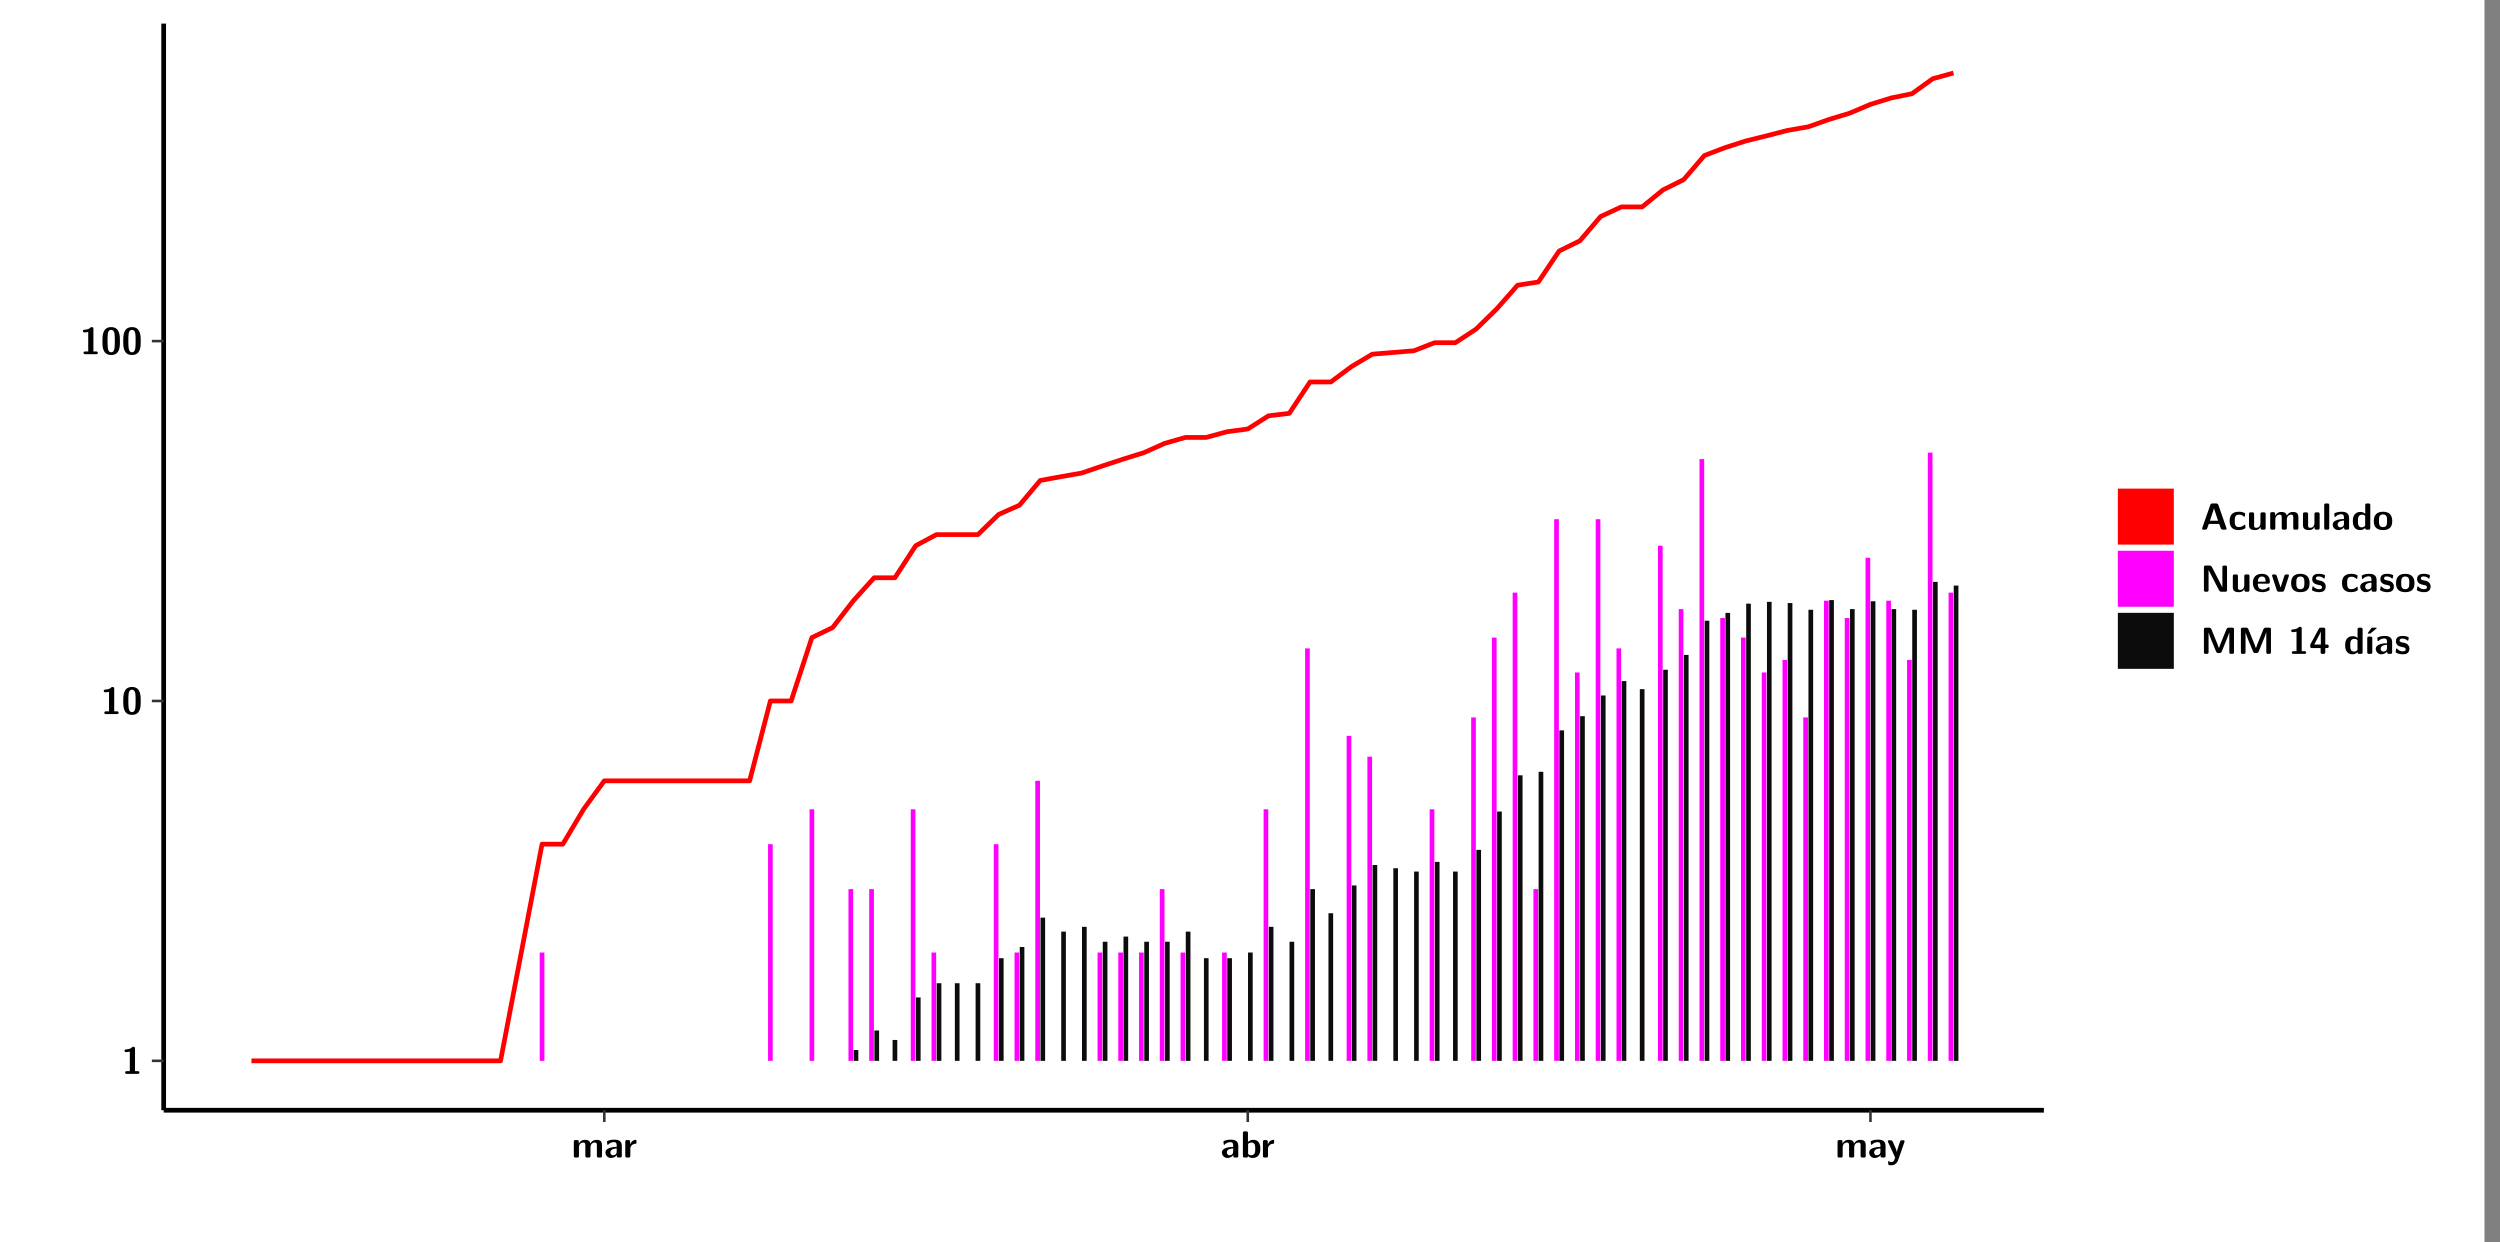 <?xml version="1.0" encoding="UTF-8"?>
<svg xmlns="http://www.w3.org/2000/svg" xmlns:xlink="http://www.w3.org/1999/xlink" width="579.653pt" height="288pt" viewBox="0 0 579.653 288" version="1.1">
<rect x="0" y="0" width="579.653" height="288" fill="#808080" stroke="none"/>
<defs>
<g>
<symbol overflow="visible" id="glyph0-0">
<path style="stroke:none;" d=""/>
</symbol>
<symbol overflow="visible" id="glyph0-1">
<path style="stroke:none;" d="M 3.109 -5.859 C 3.109 -6.016 3.109 -6.281 2.719 -6.281 C 2.547 -6.281 2.516 -6.266 2.406 -6.156 C 2.25 -6.016 1.922 -5.688 1.047 -5.672 C 0.891 -5.672 0.672 -5.609 0.672 -5.359 C 0.672 -5.047 0.969 -5.047 1.094 -5.047 C 1.344 -5.047 1.656 -5.078 1.906 -5.156 L 1.906 -0.625 L 1.234 -0.625 C 1.109 -0.625 0.812 -0.625 0.812 -0.312 C 0.812 0 1.109 0 1.234 0 L 3.719 0 C 3.828 0 4.141 0 4.141 -0.312 C 4.141 -0.625 3.828 -0.625 3.719 -0.625 L 3.109 -0.625 Z M 3.109 -5.859 "/>
</symbol>
<symbol overflow="visible" id="glyph0-2">
<path style="stroke:none;" d="M 4.438 -3 C 4.438 -4.203 4.438 -6.281 2.406 -6.281 C 0.375 -6.281 0.375 -4.219 0.375 -3 C 0.375 -1.812 0.375 0.188 2.406 0.188 C 4.438 0.188 4.438 -1.781 4.438 -3 Z M 2.406 -0.438 C 1.75 -0.438 1.656 -1.25 1.625 -1.484 C 1.562 -1.953 1.562 -2.766 1.562 -3.125 C 1.562 -3.641 1.562 -4.203 1.625 -4.641 C 1.641 -4.875 1.734 -5.641 2.406 -5.641 C 3.047 -5.641 3.156 -4.906 3.188 -4.734 C 3.25 -4.281 3.25 -3.594 3.25 -3.125 C 3.25 -2.625 3.25 -1.953 3.188 -1.469 C 3.156 -1.234 3.062 -0.438 2.406 -0.438 Z M 2.406 -0.438 "/>
</symbol>
<symbol overflow="visible" id="glyph0-3">
<path style="stroke:none;" d="M 7.062 -2.844 C 7.062 -3.75 6.672 -4.109 5.781 -4.109 C 5.156 -4.109 4.688 -3.828 4.359 -3.25 C 4.219 -4.078 3.484 -4.109 3.109 -4.109 C 2.938 -4.109 2.578 -4.109 2.188 -3.828 C 1.906 -3.625 1.734 -3.344 1.672 -3.203 L 1.672 -3.641 C 1.672 -3.922 1.609 -4.062 1.25 -4.062 L 0.953 -4.062 C 0.625 -4.062 0.531 -3.969 0.531 -3.641 L 0.531 -0.422 C 0.531 -0.109 0.625 0 0.953 0 L 1.297 0 C 1.625 0 1.719 -0.109 1.719 -0.422 L 1.719 -2.359 C 1.719 -3.141 2.25 -3.484 2.688 -3.484 C 3.109 -3.484 3.203 -3.297 3.203 -2.828 L 3.203 -0.422 C 3.203 -0.109 3.297 0 3.625 0 L 3.969 0 C 4.297 0 4.391 -0.109 4.391 -0.422 L 4.391 -2.359 C 4.391 -3.141 4.922 -3.484 5.359 -3.484 C 5.781 -3.484 5.875 -3.297 5.875 -2.828 L 5.875 -0.422 C 5.875 -0.109 5.969 0 6.297 0 L 6.641 0 C 6.984 0 7.062 -0.109 7.062 -0.422 Z M 7.062 -2.844 "/>
</symbol>
<symbol overflow="visible" id="glyph0-4">
<path style="stroke:none;" d="M 4.062 -2.766 C 4.062 -4.156 2.734 -4.156 2.297 -4.156 C 1.891 -4.156 1.453 -4.125 0.859 -3.891 C 0.672 -3.797 0.625 -3.781 0.625 -3.688 C 0.625 -3.625 0.688 -3.109 0.688 -3.047 C 0.703 -2.984 0.75 -2.938 0.812 -2.938 C 0.844 -2.938 0.875 -2.969 0.906 -3 C 1.281 -3.391 1.719 -3.578 2.266 -3.578 C 2.734 -3.578 2.875 -3.297 2.875 -2.781 L 2.875 -2.469 C 2.562 -2.469 0.266 -2.453 0.266 -1.172 C 0.266 -0.547 0.766 0.094 1.531 0.094 C 1.828 0.094 2.484 0.016 2.906 -0.594 L 2.906 -0.422 C 2.906 -0.141 2.969 0 3.328 0 L 3.641 0 C 3.984 0 4.062 -0.109 4.062 -0.422 Z M 2.875 -1.344 C 2.875 -0.531 2.047 -0.531 2.016 -0.531 C 1.641 -0.531 1.406 -0.844 1.406 -1.188 C 1.406 -2.047 2.625 -2.109 2.875 -2.109 Z M 2.875 -1.344 "/>
</symbol>
<symbol overflow="visible" id="glyph0-5">
<path style="stroke:none;" d="M 1.703 -2.016 C 1.703 -2.844 2.391 -3.188 2.938 -3.219 C 3.109 -3.234 3.125 -3.234 3.125 -3.469 L 3.125 -3.875 C 3.125 -4.047 3.125 -4.109 2.969 -4.109 C 2.719 -4.109 2.078 -4.031 1.672 -3.078 L 1.656 -3.078 L 1.656 -3.641 C 1.656 -3.922 1.594 -4.062 1.234 -4.062 L 0.953 -4.062 C 0.641 -4.062 0.531 -3.969 0.531 -3.641 L 0.531 -0.422 C 0.531 -0.109 0.625 0 0.953 0 L 1.281 0 C 1.609 0 1.703 -0.109 1.703 -0.422 Z M 1.703 -2.016 "/>
</symbol>
<symbol overflow="visible" id="glyph0-6">
<path style="stroke:none;" d="M 1.703 -5.656 C 1.703 -5.938 1.641 -6.078 1.281 -6.078 L 0.953 -6.078 C 0.641 -6.078 0.531 -5.984 0.531 -5.656 L 0.531 -0.422 C 0.531 -0.109 0.625 0 0.953 0 L 1.312 0 C 1.453 0 1.719 0 1.734 -0.344 C 2.125 0.094 2.578 0.094 2.719 0.094 C 4.578 0.094 4.578 -1.594 4.578 -2.031 C 4.578 -2.453 4.578 -4.109 2.938 -4.109 C 2.219 -4.109 1.781 -3.703 1.703 -3.625 Z M 1.734 -3.172 C 1.844 -3.281 2.109 -3.484 2.5 -3.484 C 3.391 -3.484 3.391 -2.672 3.391 -2.016 C 3.391 -1.375 3.391 -0.531 2.406 -0.531 C 2.047 -0.531 1.828 -0.75 1.734 -0.875 Z M 1.734 -3.172 "/>
</symbol>
<symbol overflow="visible" id="glyph0-7">
<path style="stroke:none;" d="M 4.109 -3.609 C 4.141 -3.719 4.141 -3.734 4.141 -3.781 C 4.141 -4.016 3.906 -4.016 3.797 -4.016 L 3.609 -4.016 C 3.469 -4.016 3.266 -4.016 3.141 -3.812 C 3.109 -3.766 2.406 -1.828 2.359 -1.25 L 2.344 -1.25 C 2.312 -1.672 1.953 -2.484 1.562 -3.328 C 1.328 -3.891 1.266 -4.016 0.828 -4.016 L 0.594 -4.016 C 0.469 -4.016 0.25 -4.016 0.25 -3.781 C 0.25 -3.75 0.281 -3.688 0.297 -3.641 L 1.953 0 C 1.891 0.188 1.859 0.281 1.828 0.375 C 1.734 0.656 1.578 1.047 1.109 1.047 C 0.812 1.047 0.609 0.922 0.516 0.875 C 0.469 0.844 0.453 0.828 0.422 0.828 C 0.391 0.828 0.312 0.859 0.312 0.969 C 0.312 1.031 0.375 1.641 0.391 1.672 C 0.469 1.781 0.953 1.797 1.094 1.797 C 2.172 1.797 2.609 0.766 2.672 0.547 Z M 4.109 -3.609 "/>
</symbol>
<symbol overflow="visible" id="glyph0-8">
<path style="stroke:none;" d="M 4.156 -5.703 C 4.031 -6.078 3.766 -6.078 3.594 -6.078 L 2.828 -6.078 C 2.641 -6.078 2.391 -6.078 2.266 -5.703 L 0.406 -0.406 C 0.375 -0.297 0.375 -0.281 0.375 -0.234 C 0.375 0 0.594 0 0.703 0 L 1.031 0 C 1.188 0 1.453 0 1.578 -0.344 L 1.922 -1.328 L 4.344 -1.328 L 4.641 -0.484 C 4.75 -0.172 4.812 0 5.234 0 L 5.703 0 C 5.828 0 6.047 0 6.047 -0.234 C 6.047 -0.281 6.047 -0.297 6 -0.406 Z M 2.812 -3.938 C 2.938 -4.328 3.062 -4.656 3.125 -4.969 L 3.141 -4.969 C 3.188 -4.766 3.188 -4.75 3.25 -4.547 L 4.078 -2.078 L 2.188 -2.078 Z M 2.812 -3.938 "/>
</symbol>
<symbol overflow="visible" id="glyph0-9">
<path style="stroke:none;" d="M 4 -0.438 C 4 -0.531 3.969 -0.938 3.953 -1.047 C 3.953 -1.078 3.938 -1.172 3.844 -1.172 C 3.812 -1.172 3.797 -1.172 3.703 -1.078 C 3.562 -0.953 3.141 -0.594 2.422 -0.594 C 1.516 -0.594 1.516 -1.469 1.516 -2.031 C 1.516 -2.75 1.562 -3.484 2.453 -3.484 C 3.031 -3.484 3.266 -3.344 3.578 -3.078 C 3.688 -2.984 3.703 -2.984 3.734 -2.984 C 3.828 -2.984 3.844 -3.062 3.844 -3.094 C 3.859 -3.172 3.953 -3.656 3.953 -3.703 C 3.953 -3.781 3.891 -3.812 3.75 -3.891 C 3.328 -4.078 3.062 -4.156 2.453 -4.156 C 1.141 -4.156 0.328 -3.547 0.328 -2.016 C 0.328 -0.562 1.078 0.094 2.406 0.094 C 2.641 0.094 3.172 0.094 3.75 -0.203 C 4 -0.344 4 -0.344 4 -0.438 Z M 4 -0.438 "/>
</symbol>
<symbol overflow="visible" id="glyph0-10">
<path style="stroke:none;" d="M 4.391 -3.594 C 4.391 -3.875 4.328 -4.016 3.969 -4.016 L 3.609 -4.016 C 3.281 -4.016 3.188 -3.906 3.188 -3.594 L 3.188 -1.516 C 3.188 -0.938 2.891 -0.438 2.266 -0.438 C 1.766 -0.438 1.719 -0.562 1.719 -1.031 L 1.719 -3.594 C 1.719 -3.875 1.656 -4.016 1.297 -4.016 L 0.953 -4.016 C 0.625 -4.016 0.531 -3.922 0.531 -3.594 L 0.531 -1.109 C 0.531 -0.172 1.031 0.094 1.953 0.094 C 2.188 0.094 2.812 0.094 3.219 -0.656 L 3.219 -0.422 C 3.219 -0.141 3.281 0 3.641 0 L 3.969 0 C 4.297 0 4.391 -0.109 4.391 -0.422 Z M 4.391 -3.594 "/>
</symbol>
<symbol overflow="visible" id="glyph0-11">
<path style="stroke:none;" d="M 1.703 -5.656 C 1.703 -5.938 1.641 -6.078 1.281 -6.078 L 0.953 -6.078 C 0.641 -6.078 0.531 -5.984 0.531 -5.656 L 0.531 -0.422 C 0.531 -0.109 0.625 0 0.953 0 L 1.281 0 C 1.609 0 1.703 -0.109 1.703 -0.422 Z M 1.703 -5.656 "/>
</symbol>
<symbol overflow="visible" id="glyph0-12">
<path style="stroke:none;" d="M 4.375 -5.656 C 4.375 -5.938 4.312 -6.078 3.953 -6.078 L 3.625 -6.078 C 3.297 -6.078 3.203 -5.969 3.203 -5.656 L 3.203 -3.672 C 2.812 -4.047 2.375 -4.109 2.109 -4.109 C 0.328 -4.109 0.328 -2.422 0.328 -2 C 0.328 -1.594 0.328 0.094 2.062 0.094 C 2.422 0.094 2.812 -0.016 3.188 -0.406 C 3.188 -0.094 3.297 0 3.609 0 L 3.953 0 C 4.281 0 4.375 -0.109 4.375 -0.422 Z M 3.188 -1.094 C 3.188 -0.953 3.188 -0.875 2.922 -0.688 C 2.703 -0.547 2.5 -0.531 2.406 -0.531 C 1.516 -0.531 1.516 -1.344 1.516 -2 C 1.516 -2.656 1.516 -3.484 2.5 -3.484 C 2.75 -3.484 2.984 -3.391 3.188 -3.203 Z M 3.188 -1.094 "/>
</symbol>
<symbol overflow="visible" id="glyph0-13">
<path style="stroke:none;" d="M 4.547 -1.969 C 4.547 -3.406 3.844 -4.156 2.406 -4.156 C 0.953 -4.156 0.266 -3.391 0.266 -1.969 C 0.266 -0.547 1.031 0.094 2.406 0.094 C 3.781 0.094 4.547 -0.531 4.547 -1.969 Z M 2.406 -0.594 C 1.469 -0.594 1.469 -1.375 1.469 -2.078 C 1.469 -2.75 1.469 -3.531 2.406 -3.531 C 3.344 -3.531 3.344 -2.766 3.344 -2.078 C 3.344 -1.391 3.344 -0.594 2.406 -0.594 Z M 2.406 -0.594 "/>
</symbol>
<symbol overflow="visible" id="glyph0-14">
<path style="stroke:none;" d="M 2.656 -5.734 C 2.469 -6.078 2.203 -6.078 2.031 -6.078 L 1.219 -6.078 C 0.906 -6.078 0.797 -5.984 0.797 -5.656 L 0.797 -0.422 C 0.797 -0.109 0.891 0 1.219 0 L 1.453 0 C 1.781 0 1.875 -0.109 1.875 -0.422 L 1.875 -5.016 L 1.891 -5.016 L 4.297 -0.344 C 4.484 0 4.75 0 4.922 0 L 5.734 0 C 6.062 0 6.156 -0.109 6.156 -0.422 L 6.156 -5.656 C 6.156 -5.938 6.094 -6.078 5.734 -6.078 L 5.5 -6.078 C 5.156 -6.078 5.078 -5.969 5.078 -5.656 L 5.078 -1.062 L 5.062 -1.062 Z M 2.656 -5.734 "/>
</symbol>
<symbol overflow="visible" id="glyph0-15">
<path style="stroke:none;" d="M 3.781 -1.875 C 3.984 -1.875 4.203 -1.891 4.203 -2.281 C 4.203 -3.406 3.672 -4.156 2.359 -4.156 C 0.969 -4.156 0.266 -3.375 0.266 -2.047 C 0.266 -0.609 1.109 0.094 2.484 0.094 C 2.812 0.094 3.312 0.047 3.891 -0.234 C 4.078 -0.328 4.141 -0.359 4.141 -0.469 C 4.141 -0.531 4.125 -0.781 4.109 -0.844 C 4.078 -1.125 4.062 -1.125 3.984 -1.125 C 3.953 -1.125 3.938 -1.125 3.844 -1.047 C 3.328 -0.594 2.797 -0.531 2.516 -0.531 C 1.531 -0.531 1.422 -1.312 1.391 -1.875 Z M 1.406 -2.344 C 1.422 -2.875 1.609 -3.531 2.359 -3.531 C 3.062 -3.531 3.203 -3.031 3.219 -2.344 Z M 1.406 -2.344 "/>
</symbol>
<symbol overflow="visible" id="glyph0-16">
<path style="stroke:none;" d="M 4.109 -3.609 C 4.141 -3.719 4.141 -3.75 4.141 -3.766 C 4.141 -4.016 3.922 -4.016 3.797 -4.016 L 3.609 -4.016 C 3.25 -4.016 3.141 -3.891 3.062 -3.641 L 2.203 -0.984 L 1.328 -3.641 C 1.266 -3.828 1.203 -4.016 0.781 -4.016 L 0.578 -4.016 C 0.453 -4.016 0.234 -4.016 0.234 -3.766 C 0.234 -3.75 0.234 -3.719 0.266 -3.609 L 1.312 -0.375 C 1.438 0 1.703 0 1.859 0 L 2.5 0 C 2.672 0 2.938 0 3.062 -0.375 Z M 4.109 -3.609 "/>
</symbol>
<symbol overflow="visible" id="glyph0-17">
<path style="stroke:none;" d="M 3.469 -1.234 C 3.469 -1.734 3.203 -2.031 3.047 -2.172 C 2.703 -2.484 2.391 -2.547 2.031 -2.609 C 1.547 -2.703 1.188 -2.766 1.188 -3.109 C 1.188 -3.469 1.484 -3.547 1.828 -3.547 C 2.406 -3.547 2.719 -3.328 2.953 -3.125 C 3.047 -3.047 3.062 -3.047 3.094 -3.047 C 3.188 -3.047 3.203 -3.125 3.203 -3.156 C 3.219 -3.219 3.312 -3.719 3.312 -3.766 C 3.312 -3.906 2.844 -4.031 2.75 -4.062 C 2.406 -4.156 2.125 -4.156 1.891 -4.156 C 1.5 -4.156 0.328 -4.156 0.328 -2.906 C 0.328 -2.484 0.516 -2.219 0.75 -2 C 1.062 -1.734 1.406 -1.672 1.906 -1.562 C 2.156 -1.531 2.609 -1.453 2.609 -1.062 C 2.609 -0.656 2.266 -0.594 1.922 -0.594 C 1.531 -0.594 1.047 -0.703 0.625 -1.188 C 0.594 -1.234 0.562 -1.266 0.516 -1.266 C 0.422 -1.266 0.406 -1.188 0.391 -1.125 C 0.375 -1.016 0.266 -0.516 0.266 -0.422 C 0.266 -0.266 0.922 -0.062 0.922 -0.047 C 1.406 0.094 1.766 0.094 1.922 0.094 C 2.359 0.094 3.469 0.062 3.469 -1.234 Z M 3.469 -1.234 "/>
</symbol>
<symbol overflow="visible" id="glyph0-18">
<path style="stroke:none;" d="M 4.859 -2.859 C 4.688 -2.422 4.359 -1.609 4.281 -1.312 C 4.203 -1.625 3.844 -2.484 3.656 -2.953 L 2.531 -5.719 C 2.391 -6.078 2.109 -6.078 1.953 -6.078 L 1.219 -6.078 C 0.906 -6.078 0.797 -5.984 0.797 -5.656 L 0.797 -0.422 C 0.797 -0.109 0.891 0 1.219 0 L 1.453 0 C 1.781 0 1.875 -0.109 1.875 -0.422 L 1.875 -4.953 L 1.891 -4.953 C 1.984 -4.562 2.375 -3.578 2.578 -3.062 L 3.609 -0.562 C 3.766 -0.188 3.969 -0.188 4.266 -0.188 C 4.562 -0.188 4.781 -0.188 4.938 -0.562 L 6.062 -3.328 C 6.141 -3.531 6.625 -4.719 6.672 -4.953 L 6.688 -4.953 L 6.688 -0.422 C 6.688 -0.141 6.75 0 7.109 0 L 7.344 0 C 7.672 0 7.766 -0.109 7.766 -0.422 L 7.766 -5.656 C 7.766 -5.938 7.703 -6.078 7.344 -6.078 L 6.609 -6.078 C 6.391 -6.078 6.172 -6.062 6.016 -5.703 Z M 4.859 -2.859 "/>
</symbol>
<symbol overflow="visible" id="glyph0-19">
<path style="stroke:none;" d="M 0.344 -2.297 C 0.266 -2.172 0.266 -2.141 0.266 -1.984 L 0.266 -1.766 C 0.266 -1.484 0.328 -1.344 0.688 -1.344 L 2.672 -1.344 L 2.672 -0.422 C 2.672 -0.141 2.719 0 3.078 0 L 3.328 0 C 3.656 0 3.75 -0.109 3.75 -0.422 L 3.75 -1.344 L 4.125 -1.344 C 4.391 -1.344 4.547 -1.406 4.547 -1.75 C 4.547 -2.078 4.422 -2.172 4.125 -2.172 L 3.75 -2.172 L 3.75 -5.656 C 3.75 -5.984 3.656 -6.078 3.328 -6.078 L 2.688 -6.078 C 2.531 -6.078 2.391 -6.078 2.281 -5.875 Z M 1.188 -2.172 C 2.578 -4.75 2.672 -5.016 2.703 -5.156 L 2.719 -5.156 L 2.719 -2.172 Z M 1.188 -2.172 "/>
</symbol>
<symbol overflow="visible" id="glyph0-20">
<path style="stroke:none;" d="M 3.906 -5.844 C 3.953 -5.875 4 -5.922 4 -5.969 C 4 -6.078 3.906 -6.078 3.766 -6.078 L 3.047 -6.078 C 2.875 -6.078 2.859 -6.078 2.781 -5.984 L 2.031 -4.953 C 1.953 -4.859 1.953 -4.844 1.953 -4.828 C 1.953 -4.703 2.047 -4.703 2.188 -4.703 L 2.516 -4.703 Z M 3.906 -5.844 "/>
</symbol>
<symbol overflow="visible" id="glyph0-21">
<path style="stroke:none;" d="M 1.703 -3.594 C 1.703 -3.875 1.641 -4.016 1.281 -4.016 L 0.953 -4.016 C 0.641 -4.016 0.531 -3.922 0.531 -3.594 L 0.531 -0.422 C 0.531 -0.109 0.625 0 0.953 0 L 1.281 0 C 1.609 0 1.703 -0.109 1.703 -0.422 Z M 1.703 -3.594 "/>
</symbol>
</g>
<clipPath id="clip1">
  <path d="M 0 0 L 576.008 0 L 576.008 288 L 0 288 Z M 0 0 "/>
</clipPath>
<clipPath id="clip2">
  <path d="M 37.949 5.477 L 473.898 5.477 L 473.898 257.414 L 37.949 257.414 Z M 37.949 5.477 "/>
</clipPath>
</defs>
<g id="surface1">
<g clip-path="url(#clip1)" clip-rule="nonzero">
<path style="fill-rule:nonzero;fill:rgb(100%,100%,100%);fill-opacity:1;stroke-width:0.598;stroke-linecap:round;stroke-linejoin:round;stroke:rgb(100%,100%,100%);stroke-opacity:1;stroke-miterlimit:10;" d="M 0 0 L 0 288.004 L 576.008 288.004 L 576.008 0 Z M 0 0 " transform="matrix(1,0,0,-1,0,288)"/>
</g>
<g clip-path="url(#clip2)" clip-rule="nonzero">
<path style=" stroke:none;fill-rule:nonzero;fill:rgb(100%,100%,100%);fill-opacity:1;" d="M 37.949 257.414 L 37.949 5.477 L 473.898 5.477 L 473.898 257.414 Z M 37.949 257.414 "/>
</g>
<path style=" stroke:none;fill-rule:nonzero;fill:rgb(100%,0%,100%);fill-opacity:1;" d="M 125.141 245.969 L 125.141 220.852 L 126.227 220.852 L 126.227 245.969 Z M 125.141 245.969 "/>
<path style=" stroke:none;fill-rule:nonzero;fill:rgb(100%,0%,100%);fill-opacity:1;" d="M 178.086 245.969 L 178.086 195.734 L 179.16 195.734 L 179.16 245.969 Z M 178.086 245.969 "/>
<path style=" stroke:none;fill-rule:nonzero;fill:rgb(100%,0%,100%);fill-opacity:1;" d="M 187.707 245.969 L 187.707 187.645 L 188.785 187.645 L 188.785 245.969 Z M 187.707 245.969 "/>
<path style=" stroke:none;fill-rule:nonzero;fill:rgb(100%,0%,100%);fill-opacity:1;" d="M 196.727 245.969 L 196.727 206.156 L 197.812 206.156 L 197.812 245.969 Z M 196.727 245.969 "/>
<path style=" stroke:none;fill-rule:nonzero;fill:rgb(4.999%,4.999%,4.999%);fill-opacity:1;" d="M 197.93 245.969 L 197.93 243.465 L 199.016 243.465 L 199.016 245.969 Z M 197.93 245.969 "/>
<path style=" stroke:none;fill-rule:nonzero;fill:rgb(100%,0%,100%);fill-opacity:1;" d="M 201.535 245.969 L 201.535 206.156 L 202.621 206.156 L 202.621 245.969 Z M 201.535 245.969 "/>
<path style=" stroke:none;fill-rule:nonzero;fill:rgb(4.999%,4.999%,4.999%);fill-opacity:1;" d="M 202.742 245.969 L 202.742 238.934 L 203.828 238.934 L 203.828 245.969 Z M 202.742 245.969 "/>
<path style=" stroke:none;fill-rule:nonzero;fill:rgb(4.999%,4.999%,4.999%);fill-opacity:1;" d="M 206.957 245.969 L 206.957 241.125 L 208.043 241.125 L 208.043 245.969 Z M 206.957 245.969 "/>
<path style=" stroke:none;fill-rule:nonzero;fill:rgb(100%,0%,100%);fill-opacity:1;" d="M 211.172 245.969 L 211.172 187.645 L 212.246 187.645 L 212.246 245.969 Z M 211.172 245.969 "/>
<path style=" stroke:none;fill-rule:nonzero;fill:rgb(4.999%,4.999%,4.999%);fill-opacity:1;" d="M 212.367 245.969 L 212.367 231.273 L 213.453 231.273 L 213.453 245.969 Z M 212.367 245.969 "/>
<path style=" stroke:none;fill-rule:nonzero;fill:rgb(100%,0%,100%);fill-opacity:1;" d="M 215.984 245.969 L 215.984 220.852 L 217.059 220.852 L 217.059 245.969 Z M 215.984 245.969 "/>
<path style=" stroke:none;fill-rule:nonzero;fill:rgb(4.999%,4.999%,4.999%);fill-opacity:1;" d="M 217.18 245.969 L 217.18 227.973 L 218.266 227.973 L 218.266 245.969 Z M 217.18 245.969 "/>
<path style=" stroke:none;fill-rule:nonzero;fill:rgb(4.999%,4.999%,4.999%);fill-opacity:1;" d="M 221.395 245.969 L 221.395 227.973 L 222.48 227.973 L 222.48 245.969 Z M 221.395 245.969 "/>
<path style=" stroke:none;fill-rule:nonzero;fill:rgb(4.999%,4.999%,4.999%);fill-opacity:1;" d="M 226.203 245.969 L 226.203 227.973 L 227.289 227.973 L 227.289 245.969 Z M 226.203 245.969 "/>
<path style=" stroke:none;fill-rule:nonzero;fill:rgb(100%,0%,100%);fill-opacity:1;" d="M 230.418 245.969 L 230.418 195.734 L 231.504 195.734 L 231.504 245.969 Z M 230.418 245.969 "/>
<path style=" stroke:none;fill-rule:nonzero;fill:rgb(4.999%,4.999%,4.999%);fill-opacity:1;" d="M 231.625 245.969 L 231.625 222.168 L 232.699 222.168 L 232.699 245.969 Z M 231.625 245.969 "/>
<path style=" stroke:none;fill-rule:nonzero;fill:rgb(100%,0%,100%);fill-opacity:1;" d="M 235.23 245.969 L 235.23 220.852 L 236.316 220.852 L 236.316 245.969 Z M 235.23 245.969 "/>
<path style=" stroke:none;fill-rule:nonzero;fill:rgb(4.999%,4.999%,4.999%);fill-opacity:1;" d="M 236.438 245.969 L 236.438 219.574 L 237.512 219.574 L 237.512 245.969 Z M 236.438 245.969 "/>
<path style=" stroke:none;fill-rule:nonzero;fill:rgb(100%,0%,100%);fill-opacity:1;" d="M 240.043 245.969 L 240.043 181.039 L 241.129 181.039 L 241.129 245.969 Z M 240.043 245.969 "/>
<path style=" stroke:none;fill-rule:nonzero;fill:rgb(4.999%,4.999%,4.999%);fill-opacity:1;" d="M 241.25 245.969 L 241.25 212.762 L 242.324 212.762 L 242.324 245.969 Z M 241.25 245.969 "/>
<path style=" stroke:none;fill-rule:nonzero;fill:rgb(4.999%,4.999%,4.999%);fill-opacity:1;" d="M 246.059 245.969 L 246.059 216.008 L 247.137 216.008 L 247.137 245.969 Z M 246.059 245.969 "/>
<path style=" stroke:none;fill-rule:nonzero;fill:rgb(4.999%,4.999%,4.999%);fill-opacity:1;" d="M 250.871 245.969 L 250.871 214.895 L 251.957 214.895 L 251.957 245.969 Z M 250.871 245.969 "/>
<path style=" stroke:none;fill-rule:nonzero;fill:rgb(100%,0%,100%);fill-opacity:1;" d="M 254.48 245.969 L 254.48 220.852 L 255.566 220.852 L 255.566 245.969 Z M 254.48 245.969 "/>
<path style=" stroke:none;fill-rule:nonzero;fill:rgb(4.999%,4.999%,4.999%);fill-opacity:1;" d="M 255.684 245.969 L 255.684 218.352 L 256.77 218.352 L 256.77 245.969 Z M 255.684 245.969 "/>
<path style=" stroke:none;fill-rule:nonzero;fill:rgb(100%,0%,100%);fill-opacity:1;" d="M 259.289 245.969 L 259.289 220.852 L 260.375 220.852 L 260.375 245.969 Z M 259.289 245.969 "/>
<path style=" stroke:none;fill-rule:nonzero;fill:rgb(4.999%,4.999%,4.999%);fill-opacity:1;" d="M 260.496 245.969 L 260.496 217.156 L 261.582 217.156 L 261.582 245.969 Z M 260.496 245.969 "/>
<path style=" stroke:none;fill-rule:nonzero;fill:rgb(100%,0%,100%);fill-opacity:1;" d="M 264.102 245.969 L 264.102 220.852 L 265.188 220.852 L 265.188 245.969 Z M 264.102 245.969 "/>
<path style=" stroke:none;fill-rule:nonzero;fill:rgb(4.999%,4.999%,4.999%);fill-opacity:1;" d="M 265.309 245.969 L 265.309 218.352 L 266.395 218.352 L 266.395 245.969 Z M 265.309 245.969 "/>
<path style=" stroke:none;fill-rule:nonzero;fill:rgb(100%,0%,100%);fill-opacity:1;" d="M 268.914 245.969 L 268.914 206.156 L 270 206.156 L 270 245.969 Z M 268.914 245.969 "/>
<path style=" stroke:none;fill-rule:nonzero;fill:rgb(4.999%,4.999%,4.999%);fill-opacity:1;" d="M 270.121 245.969 L 270.121 218.352 L 271.207 218.352 L 271.207 245.969 Z M 270.121 245.969 "/>
<path style=" stroke:none;fill-rule:nonzero;fill:rgb(100%,0%,100%);fill-opacity:1;" d="M 273.727 245.969 L 273.727 220.852 L 274.812 220.852 L 274.812 245.969 Z M 273.727 245.969 "/>
<path style=" stroke:none;fill-rule:nonzero;fill:rgb(4.999%,4.999%,4.999%);fill-opacity:1;" d="M 274.934 245.969 L 274.934 216.008 L 276.02 216.008 L 276.02 245.969 Z M 274.934 245.969 "/>
<path style=" stroke:none;fill-rule:nonzero;fill:rgb(4.999%,4.999%,4.999%);fill-opacity:1;" d="M 279.148 245.969 L 279.148 222.168 L 280.223 222.168 L 280.223 245.969 Z M 279.148 245.969 "/>
<path style=" stroke:none;fill-rule:nonzero;fill:rgb(100%,0%,100%);fill-opacity:1;" d="M 283.352 245.969 L 283.352 220.852 L 284.438 220.852 L 284.438 245.969 Z M 283.352 245.969 "/>
<path style=" stroke:none;fill-rule:nonzero;fill:rgb(4.999%,4.999%,4.999%);fill-opacity:1;" d="M 284.555 245.969 L 284.555 222.168 L 285.641 222.168 L 285.641 245.969 Z M 284.555 245.969 "/>
<path style=" stroke:none;fill-rule:nonzero;fill:rgb(4.999%,4.999%,4.999%);fill-opacity:1;" d="M 289.367 245.969 L 289.367 220.852 L 290.453 220.852 L 290.453 245.969 Z M 289.367 245.969 "/>
<path style=" stroke:none;fill-rule:nonzero;fill:rgb(100%,0%,100%);fill-opacity:1;" d="M 292.984 245.969 L 292.984 187.645 L 294.062 187.645 L 294.062 245.969 Z M 292.984 245.969 "/>
<path style=" stroke:none;fill-rule:nonzero;fill:rgb(4.999%,4.999%,4.999%);fill-opacity:1;" d="M 294.18 245.969 L 294.18 214.895 L 295.266 214.895 L 295.266 245.969 Z M 294.18 245.969 "/>
<path style=" stroke:none;fill-rule:nonzero;fill:rgb(4.999%,4.999%,4.999%);fill-opacity:1;" d="M 298.992 245.969 L 298.992 218.352 L 300.078 218.352 L 300.078 245.969 Z M 298.992 245.969 "/>
<path style=" stroke:none;fill-rule:nonzero;fill:rgb(100%,0%,100%);fill-opacity:1;" d="M 302.609 245.969 L 302.609 150.336 L 303.684 150.336 L 303.684 245.969 Z M 302.609 245.969 "/>
<path style=" stroke:none;fill-rule:nonzero;fill:rgb(4.999%,4.999%,4.999%);fill-opacity:1;" d="M 303.805 245.969 L 303.805 206.156 L 304.891 206.156 L 304.891 245.969 Z M 303.805 245.969 "/>
<path style=" stroke:none;fill-rule:nonzero;fill:rgb(4.999%,4.999%,4.999%);fill-opacity:1;" d="M 308.02 245.969 L 308.02 211.746 L 309.105 211.746 L 309.105 245.969 Z M 308.02 245.969 "/>
<path style=" stroke:none;fill-rule:nonzero;fill:rgb(100%,0%,100%);fill-opacity:1;" d="M 312.234 245.969 L 312.234 170.617 L 313.32 170.617 L 313.32 245.969 Z M 312.234 245.969 "/>
<path style=" stroke:none;fill-rule:nonzero;fill:rgb(4.999%,4.999%,4.999%);fill-opacity:1;" d="M 313.438 245.969 L 313.438 205.301 L 314.516 205.301 L 314.516 245.969 Z M 313.438 245.969 "/>
<path style=" stroke:none;fill-rule:nonzero;fill:rgb(100%,0%,100%);fill-opacity:1;" d="M 317.047 245.969 L 317.047 175.449 L 318.133 175.449 L 318.133 245.969 Z M 317.047 245.969 "/>
<path style=" stroke:none;fill-rule:nonzero;fill:rgb(4.999%,4.999%,4.999%);fill-opacity:1;" d="M 318.25 245.969 L 318.25 200.566 L 319.328 200.566 L 319.328 245.969 Z M 318.25 245.969 "/>
<path style=" stroke:none;fill-rule:nonzero;fill:rgb(4.999%,4.999%,4.999%);fill-opacity:1;" d="M 323.062 245.969 L 323.062 201.312 L 324.137 201.312 L 324.137 245.969 Z M 323.062 245.969 "/>
<path style=" stroke:none;fill-rule:nonzero;fill:rgb(4.999%,4.999%,4.999%);fill-opacity:1;" d="M 327.875 245.969 L 327.875 202.082 L 328.949 202.082 L 328.949 245.969 Z M 327.875 245.969 "/>
<path style=" stroke:none;fill-rule:nonzero;fill:rgb(100%,0%,100%);fill-opacity:1;" d="M 331.48 245.969 L 331.48 187.645 L 332.566 187.645 L 332.566 245.969 Z M 331.48 245.969 "/>
<path style=" stroke:none;fill-rule:nonzero;fill:rgb(4.999%,4.999%,4.999%);fill-opacity:1;" d="M 332.688 245.969 L 332.688 199.84 L 333.773 199.84 L 333.773 245.969 Z M 332.688 245.969 "/>
<path style=" stroke:none;fill-rule:nonzero;fill:rgb(4.999%,4.999%,4.999%);fill-opacity:1;" d="M 336.902 245.969 L 336.902 202.082 L 337.977 202.082 L 337.977 245.969 Z M 336.902 245.969 "/>
<path style=" stroke:none;fill-rule:nonzero;fill:rgb(100%,0%,100%);fill-opacity:1;" d="M 341.105 245.969 L 341.105 166.344 L 342.191 166.344 L 342.191 245.969 Z M 341.105 245.969 "/>
<path style=" stroke:none;fill-rule:nonzero;fill:rgb(4.999%,4.999%,4.999%);fill-opacity:1;" d="M 342.312 245.969 L 342.312 197.051 L 343.398 197.051 L 343.398 245.969 Z M 342.312 245.969 "/>
<path style=" stroke:none;fill-rule:nonzero;fill:rgb(100%,0%,100%);fill-opacity:1;" d="M 345.918 245.969 L 345.918 147.832 L 347.004 147.832 L 347.004 245.969 Z M 345.918 245.969 "/>
<path style=" stroke:none;fill-rule:nonzero;fill:rgb(4.999%,4.999%,4.999%);fill-opacity:1;" d="M 347.121 245.969 L 347.121 188.164 L 348.207 188.164 L 348.207 245.969 Z M 347.121 245.969 "/>
<path style=" stroke:none;fill-rule:nonzero;fill:rgb(100%,0%,100%);fill-opacity:1;" d="M 350.73 245.969 L 350.73 137.414 L 351.816 137.414 L 351.816 245.969 Z M 350.73 245.969 "/>
<path style=" stroke:none;fill-rule:nonzero;fill:rgb(4.999%,4.999%,4.999%);fill-opacity:1;" d="M 351.934 245.969 L 351.934 179.766 L 353.02 179.766 L 353.02 245.969 Z M 351.934 245.969 "/>
<path style=" stroke:none;fill-rule:nonzero;fill:rgb(100%,0%,100%);fill-opacity:1;" d="M 355.543 245.969 L 355.543 206.156 L 356.629 206.156 L 356.629 245.969 Z M 355.543 245.969 "/>
<path style=" stroke:none;fill-rule:nonzero;fill:rgb(4.999%,4.999%,4.999%);fill-opacity:1;" d="M 356.746 245.969 L 356.746 178.949 L 357.832 178.949 L 357.832 245.969 Z M 356.746 245.969 "/>
<path style=" stroke:none;fill-rule:nonzero;fill:rgb(100%,0%,100%);fill-opacity:1;" d="M 360.352 245.969 L 360.352 120.387 L 361.438 120.387 L 361.438 245.969 Z M 360.352 245.969 "/>
<path style=" stroke:none;fill-rule:nonzero;fill:rgb(4.999%,4.999%,4.999%);fill-opacity:1;" d="M 361.559 245.969 L 361.559 169.344 L 362.645 169.344 L 362.645 245.969 Z M 361.559 245.969 "/>
<path style=" stroke:none;fill-rule:nonzero;fill:rgb(100%,0%,100%);fill-opacity:1;" d="M 365.176 245.969 L 365.176 155.922 L 366.25 155.922 L 366.25 245.969 Z M 365.176 245.969 "/>
<path style=" stroke:none;fill-rule:nonzero;fill:rgb(4.999%,4.999%,4.999%);fill-opacity:1;" d="M 366.371 245.969 L 366.371 166.055 L 367.457 166.055 L 367.457 245.969 Z M 366.371 245.969 "/>
<path style=" stroke:none;fill-rule:nonzero;fill:rgb(100%,0%,100%);fill-opacity:1;" d="M 369.988 245.969 L 369.988 120.387 L 371.062 120.387 L 371.062 245.969 Z M 369.988 245.969 "/>
<path style=" stroke:none;fill-rule:nonzero;fill:rgb(4.999%,4.999%,4.999%);fill-opacity:1;" d="M 371.184 245.969 L 371.184 161.254 L 372.27 161.254 L 372.27 245.969 Z M 371.184 245.969 "/>
<path style=" stroke:none;fill-rule:nonzero;fill:rgb(100%,0%,100%);fill-opacity:1;" d="M 374.801 245.969 L 374.801 150.336 L 375.875 150.336 L 375.875 245.969 Z M 374.801 245.969 "/>
<path style=" stroke:none;fill-rule:nonzero;fill:rgb(4.999%,4.999%,4.999%);fill-opacity:1;" d="M 375.996 245.969 L 375.996 157.918 L 377.082 157.918 L 377.082 245.969 Z M 375.996 245.969 "/>
<path style=" stroke:none;fill-rule:nonzero;fill:rgb(4.999%,4.999%,4.999%);fill-opacity:1;" d="M 380.211 245.969 L 380.211 159.789 L 381.297 159.789 L 381.297 245.969 Z M 380.211 245.969 "/>
<path style=" stroke:none;fill-rule:nonzero;fill:rgb(100%,0%,100%);fill-opacity:1;" d="M 384.422 245.969 L 384.422 126.535 L 385.5 126.535 L 385.5 245.969 Z M 384.422 245.969 "/>
<path style=" stroke:none;fill-rule:nonzero;fill:rgb(4.999%,4.999%,4.999%);fill-opacity:1;" d="M 385.629 245.969 L 385.629 155.285 L 386.703 155.285 L 386.703 245.969 Z M 385.629 245.969 "/>
<path style=" stroke:none;fill-rule:nonzero;fill:rgb(100%,0%,100%);fill-opacity:1;" d="M 389.234 245.969 L 389.234 141.227 L 390.312 141.227 L 390.312 245.969 Z M 389.234 245.969 "/>
<path style=" stroke:none;fill-rule:nonzero;fill:rgb(4.999%,4.999%,4.999%);fill-opacity:1;" d="M 390.441 245.969 L 390.441 151.848 L 391.516 151.848 L 391.516 245.969 Z M 390.441 245.969 "/>
<path style=" stroke:none;fill-rule:nonzero;fill:rgb(100%,0%,100%);fill-opacity:1;" d="M 394.047 245.969 L 394.047 106.449 L 395.133 106.449 L 395.133 245.969 Z M 394.047 245.969 "/>
<path style=" stroke:none;fill-rule:nonzero;fill:rgb(4.999%,4.999%,4.999%);fill-opacity:1;" d="M 395.254 245.969 L 395.254 143.918 L 396.328 143.918 L 396.328 245.969 Z M 395.254 245.969 "/>
<path style=" stroke:none;fill-rule:nonzero;fill:rgb(100%,0%,100%);fill-opacity:1;" d="M 398.859 245.969 L 398.859 143.301 L 399.945 143.301 L 399.945 245.969 Z M 398.859 245.969 "/>
<path style=" stroke:none;fill-rule:nonzero;fill:rgb(4.999%,4.999%,4.999%);fill-opacity:1;" d="M 400.066 245.969 L 400.066 142.105 L 401.141 142.105 L 401.141 245.969 Z M 400.066 245.969 "/>
<path style=" stroke:none;fill-rule:nonzero;fill:rgb(100%,0%,100%);fill-opacity:1;" d="M 403.672 245.969 L 403.672 147.832 L 404.758 147.832 L 404.758 245.969 Z M 403.672 245.969 "/>
<path style=" stroke:none;fill-rule:nonzero;fill:rgb(4.999%,4.999%,4.999%);fill-opacity:1;" d="M 404.875 245.969 L 404.875 139.965 L 405.953 139.965 L 405.953 245.969 Z M 404.875 245.969 "/>
<path style=" stroke:none;fill-rule:nonzero;fill:rgb(100%,0%,100%);fill-opacity:1;" d="M 408.484 245.969 L 408.484 155.922 L 409.57 155.922 L 409.57 245.969 Z M 408.484 245.969 "/>
<path style=" stroke:none;fill-rule:nonzero;fill:rgb(4.999%,4.999%,4.999%);fill-opacity:1;" d="M 409.688 245.969 L 409.688 139.543 L 410.766 139.543 L 410.766 245.969 Z M 409.688 245.969 "/>
<path style=" stroke:none;fill-rule:nonzero;fill:rgb(100%,0%,100%);fill-opacity:1;" d="M 413.297 245.969 L 413.297 153.023 L 414.383 153.023 L 414.383 245.969 Z M 413.297 245.969 "/>
<path style=" stroke:none;fill-rule:nonzero;fill:rgb(4.999%,4.999%,4.999%);fill-opacity:1;" d="M 414.5 245.969 L 414.5 139.824 L 415.586 139.824 L 415.586 245.969 Z M 414.5 245.969 "/>
<path style=" stroke:none;fill-rule:nonzero;fill:rgb(100%,0%,100%);fill-opacity:1;" d="M 418.109 245.969 L 418.109 166.344 L 419.195 166.344 L 419.195 245.969 Z M 418.109 245.969 "/>
<path style=" stroke:none;fill-rule:nonzero;fill:rgb(4.999%,4.999%,4.999%);fill-opacity:1;" d="M 419.312 245.969 L 419.312 141.379 L 420.398 141.379 L 420.398 245.969 Z M 419.312 245.969 "/>
<path style=" stroke:none;fill-rule:nonzero;fill:rgb(100%,0%,100%);fill-opacity:1;" d="M 422.918 245.969 L 422.918 139.277 L 424.004 139.277 L 424.004 245.969 Z M 422.918 245.969 "/>
<path style=" stroke:none;fill-rule:nonzero;fill:rgb(4.999%,4.999%,4.999%);fill-opacity:1;" d="M 424.125 245.969 L 424.125 139.137 L 425.211 139.137 L 425.211 245.969 Z M 424.125 245.969 "/>
<path style=" stroke:none;fill-rule:nonzero;fill:rgb(100%,0%,100%);fill-opacity:1;" d="M 427.73 245.969 L 427.73 143.301 L 428.816 143.301 L 428.816 245.969 Z M 427.73 245.969 "/>
<path style=" stroke:none;fill-rule:nonzero;fill:rgb(4.999%,4.999%,4.999%);fill-opacity:1;" d="M 428.938 245.969 L 428.938 141.227 L 430.023 141.227 L 430.023 245.969 Z M 428.938 245.969 "/>
<path style=" stroke:none;fill-rule:nonzero;fill:rgb(100%,0%,100%);fill-opacity:1;" d="M 432.543 245.969 L 432.543 129.324 L 433.629 129.324 L 433.629 245.969 Z M 432.543 245.969 "/>
<path style=" stroke:none;fill-rule:nonzero;fill:rgb(4.999%,4.999%,4.999%);fill-opacity:1;" d="M 433.75 245.969 L 433.75 139.406 L 434.836 139.406 L 434.836 245.969 Z M 433.75 245.969 "/>
<path style=" stroke:none;fill-rule:nonzero;fill:rgb(100%,0%,100%);fill-opacity:1;" d="M 437.355 245.969 L 437.355 139.277 L 438.441 139.277 L 438.441 245.969 Z M 437.355 245.969 "/>
<path style=" stroke:none;fill-rule:nonzero;fill:rgb(4.999%,4.999%,4.999%);fill-opacity:1;" d="M 438.562 245.969 L 438.562 141.227 L 439.648 141.227 L 439.648 245.969 Z M 438.562 245.969 "/>
<path style=" stroke:none;fill-rule:nonzero;fill:rgb(100%,0%,100%);fill-opacity:1;" d="M 442.168 245.969 L 442.168 153.023 L 443.254 153.023 L 443.254 245.969 Z M 442.168 245.969 "/>
<path style=" stroke:none;fill-rule:nonzero;fill:rgb(4.999%,4.999%,4.999%);fill-opacity:1;" d="M 443.375 245.969 L 443.375 141.379 L 444.461 141.379 L 444.461 245.969 Z M 443.375 245.969 "/>
<path style=" stroke:none;fill-rule:nonzero;fill:rgb(100%,0%,100%);fill-opacity:1;" d="M 446.988 245.969 L 446.988 104.945 L 448.066 104.945 L 448.066 245.969 Z M 446.988 245.969 "/>
<path style=" stroke:none;fill-rule:nonzero;fill:rgb(4.999%,4.999%,4.999%);fill-opacity:1;" d="M 448.184 245.969 L 448.184 134.914 L 449.27 134.914 L 449.27 245.969 Z M 448.184 245.969 "/>
<path style=" stroke:none;fill-rule:nonzero;fill:rgb(100%,0%,100%);fill-opacity:1;" d="M 451.801 245.969 L 451.801 137.414 L 452.879 137.414 L 452.879 245.969 Z M 451.801 245.969 "/>
<path style=" stroke:none;fill-rule:nonzero;fill:rgb(4.999%,4.999%,4.999%);fill-opacity:1;" d="M 452.996 245.969 L 452.996 135.77 L 454.082 135.77 L 454.082 245.969 Z M 452.996 245.969 "/>
<path style="fill:none;stroke-width:1.096;stroke-linecap:butt;stroke-linejoin:round;stroke:rgb(100%,0%,0%);stroke-opacity:1;stroke-miterlimit:10;" d="M 58.301 42.031 L 116.055 42.031 L 125.68 92.266 L 130.492 92.266 L 135.305 100.355 L 140.117 106.961 L 173.809 106.961 L 178.621 125.473 L 183.434 125.473 L 188.246 140.168 L 193.059 142.496 L 197.871 148.723 L 202.684 154.043 L 207.496 154.043 L 212.305 161.465 L 217.117 164.047 L 226.742 164.047 L 231.566 168.73 L 236.375 170.863 L 241.188 176.602 L 246 177.477 L 250.812 178.324 L 255.625 179.969 L 260.438 181.551 L 265.25 183.055 L 270.062 185.207 L 274.871 186.582 L 279.684 186.582 L 284.496 187.898 L 289.309 188.535 L 294.121 191.586 L 298.934 192.16 L 303.746 199.434 L 308.566 199.434 L 313.379 203.02 L 318.191 205.879 L 323.004 206.277 L 327.816 206.668 L 332.625 208.539 L 337.438 208.539 L 342.25 211.699 L 347.062 216.41 L 351.875 221.871 L 356.688 222.617 L 361.5 229.801 L 366.312 232.164 L 371.125 237.801 L 375.934 240.023 L 380.746 240.023 L 385.559 243.949 L 390.383 246.348 L 395.191 251.949 L 400.004 253.781 L 404.816 255.324 L 409.629 256.512 L 414.441 257.758 L 419.254 258.594 L 424.066 260.297 L 428.879 261.762 L 433.688 263.805 L 438.5 265.289 L 443.312 266.273 L 448.125 269.742 L 452.938 271.078 " transform="matrix(1,0,0,-1,0,288)"/>
<path style="fill:none;stroke-width:1.096;stroke-linecap:butt;stroke-linejoin:round;stroke:rgb(0%,0%,0%);stroke-opacity:1;stroke-miterlimit:10;" d="M 37.949 30.586 L 37.949 282.523 " transform="matrix(1,0,0,-1,0,288)"/>
<g style="fill:rgb(0%,0%,0%);fill-opacity:1;">
  <use xlink:href="#glyph0-1" x="28.194" y="248.986"/>
</g>
<g style="fill:rgb(0%,0%,0%);fill-opacity:1;">
  <use xlink:href="#glyph0-1" x="23.372" y="165.559"/>
  <use xlink:href="#glyph0-2" x="28.194" y="165.559"/>
</g>
<g style="fill:rgb(0%,0%,0%);fill-opacity:1;">
  <use xlink:href="#glyph0-1" x="18.55" y="82.122"/>
  <use xlink:href="#glyph0-2" x="23.372" y="82.122"/>
  <use xlink:href="#glyph0-2" x="28.194" y="82.122"/>
</g>
<path style="fill:none;stroke-width:0.598;stroke-linecap:butt;stroke-linejoin:round;stroke:rgb(20%,20%,20%);stroke-opacity:1;stroke-miterlimit:10;" d="M 35.207 42.031 L 37.949 42.031 " transform="matrix(1,0,0,-1,0,288)"/>
<path style="fill:none;stroke-width:0.598;stroke-linecap:butt;stroke-linejoin:round;stroke:rgb(20%,20%,20%);stroke-opacity:1;stroke-miterlimit:10;" d="M 35.207 125.473 L 37.949 125.473 " transform="matrix(1,0,0,-1,0,288)"/>
<path style="fill:none;stroke-width:0.598;stroke-linecap:butt;stroke-linejoin:round;stroke:rgb(20%,20%,20%);stroke-opacity:1;stroke-miterlimit:10;" d="M 35.207 208.91 L 37.949 208.91 " transform="matrix(1,0,0,-1,0,288)"/>
<path style="fill:none;stroke-width:1.096;stroke-linecap:butt;stroke-linejoin:round;stroke:rgb(0%,0%,0%);stroke-opacity:1;stroke-miterlimit:10;" d="M 37.949 30.586 L 473.898 30.586 " transform="matrix(1,0,0,-1,0,288)"/>
<path style="fill:none;stroke-width:0.598;stroke-linecap:butt;stroke-linejoin:round;stroke:rgb(20%,20%,20%);stroke-opacity:1;stroke-miterlimit:10;" d="M 140.117 27.848 L 140.117 30.586 " transform="matrix(1,0,0,-1,0,288)"/>
<path style="fill:none;stroke-width:0.598;stroke-linecap:butt;stroke-linejoin:round;stroke:rgb(20%,20%,20%);stroke-opacity:1;stroke-miterlimit:10;" d="M 289.309 27.848 L 289.309 30.586 " transform="matrix(1,0,0,-1,0,288)"/>
<path style="fill:none;stroke-width:0.598;stroke-linecap:butt;stroke-linejoin:round;stroke:rgb(20%,20%,20%);stroke-opacity:1;stroke-miterlimit:10;" d="M 433.688 27.848 L 433.688 30.586 " transform="matrix(1,0,0,-1,0,288)"/>
<g style="fill:rgb(0%,0%,0%);fill-opacity:1;">
  <use xlink:href="#glyph0-3" x="132.516" y="268.394"/>
  <use xlink:href="#glyph0-4" x="140.114" y="268.394"/>
</g>
<g style="fill:rgb(0%,0%,0%);fill-opacity:1;">
  <use xlink:href="#glyph0-5" x="144.445" y="268.394"/>
</g>
<g style="fill:rgb(0%,0%,0%);fill-opacity:1;">
  <use xlink:href="#glyph0-4" x="283.046" y="268.394"/>
  <use xlink:href="#glyph0-6" x="287.649" y="268.394"/>
</g>
<g style="fill:rgb(0%,0%,0%);fill-opacity:1;">
  <use xlink:href="#glyph0-5" x="292.296" y="268.394"/>
</g>
<g style="fill:rgb(0%,0%,0%);fill-opacity:1;">
  <use xlink:href="#glyph0-3" x="425.525" y="268.394"/>
  <use xlink:href="#glyph0-4" x="433.123" y="268.394"/>
</g>
<g style="fill:rgb(0%,0%,0%);fill-opacity:1;">
  <use xlink:href="#glyph0-7" x="437.454" y="268.394"/>
</g>
<path style=" stroke:none;fill-rule:nonzero;fill:rgb(100%,100%,100%);fill-opacity:1;" d="M 484.859 161.262 L 484.859 101.625 L 570.527 101.625 L 570.527 161.262 Z M 484.859 161.262 "/>
<path style=" stroke:none;fill-rule:nonzero;fill:rgb(100%,0%,0%);fill-opacity:1;" d="M 491.047 126.273 L 491.047 113.293 L 504.027 113.293 L 504.027 126.273 Z M 491.047 126.273 "/>
<path style=" stroke:none;fill-rule:nonzero;fill:rgb(100%,0%,100%);fill-opacity:1;" d="M 491.047 140.68 L 491.047 127.699 L 504.027 127.699 L 504.027 140.68 Z M 491.047 140.68 "/>
<path style=" stroke:none;fill-rule:nonzero;fill:rgb(4.999%,4.999%,4.999%);fill-opacity:1;" d="M 491.047 155.078 L 491.047 142.094 L 504.027 142.094 L 504.027 155.078 Z M 491.047 155.078 "/>
<g style="fill:rgb(0%,0%,0%);fill-opacity:1;">
  <use xlink:href="#glyph0-8" x="510.207" y="122.809"/>
  <use xlink:href="#glyph0-9" x="516.636" y="122.809"/>
  <use xlink:href="#glyph0-10" x="520.922" y="122.809"/>
  <use xlink:href="#glyph0-3" x="525.841" y="122.809"/>
  <use xlink:href="#glyph0-10" x="533.44" y="122.809"/>
  <use xlink:href="#glyph0-11" x="538.359" y="122.809"/>
  <use xlink:href="#glyph0-4" x="540.6" y="122.809"/>
  <use xlink:href="#glyph0-12" x="545.203" y="122.809"/>
  <use xlink:href="#glyph0-13" x="550.122" y="122.809"/>
</g>
<g style="fill:rgb(0%,0%,0%);fill-opacity:1;">
  <use xlink:href="#glyph0-14" x="510.207" y="137.205"/>
  <use xlink:href="#glyph0-10" x="517.172" y="137.205"/>
  <use xlink:href="#glyph0-15" x="522.092" y="137.205"/>
  <use xlink:href="#glyph0-16" x="526.573" y="137.205"/>
  <use xlink:href="#glyph0-13" x="530.956" y="137.205"/>
  <use xlink:href="#glyph0-17" x="535.778" y="137.205"/>
</g>
<g style="fill:rgb(0%,0%,0%);fill-opacity:1;">
  <use xlink:href="#glyph0-9" x="542.693" y="137.205"/>
  <use xlink:href="#glyph0-4" x="546.979" y="137.205"/>
  <use xlink:href="#glyph0-17" x="551.582" y="137.205"/>
  <use xlink:href="#glyph0-13" x="555.279" y="137.205"/>
  <use xlink:href="#glyph0-17" x="560.1" y="137.205"/>
</g>
<g style="fill:rgb(0%,0%,0%);fill-opacity:1;">
  <use xlink:href="#glyph0-18" x="510.207" y="151.611"/>
  <use xlink:href="#glyph0-18" x="518.779" y="151.611"/>
</g>
<g style="fill:rgb(0%,0%,0%);fill-opacity:1;">
  <use xlink:href="#glyph0-1" x="530.569" y="151.611"/>
  <use xlink:href="#glyph0-19" x="535.391" y="151.611"/>
</g>
<g style="fill:rgb(0%,0%,0%);fill-opacity:1;">
  <use xlink:href="#glyph0-12" x="543.422" y="151.611"/>
</g>
<g style="fill:rgb(0%,0%,0%);fill-opacity:1;">
  <use xlink:href="#glyph0-20" x="547.052" y="151.611"/>
</g>
<g style="fill:rgb(0%,0%,0%);fill-opacity:1;">
  <use xlink:href="#glyph0-21" x="548.341" y="151.611"/>
  <use xlink:href="#glyph0-4" x="550.582" y="151.611"/>
  <use xlink:href="#glyph0-17" x="555.185" y="151.611"/>
</g>
</g>
</svg>
